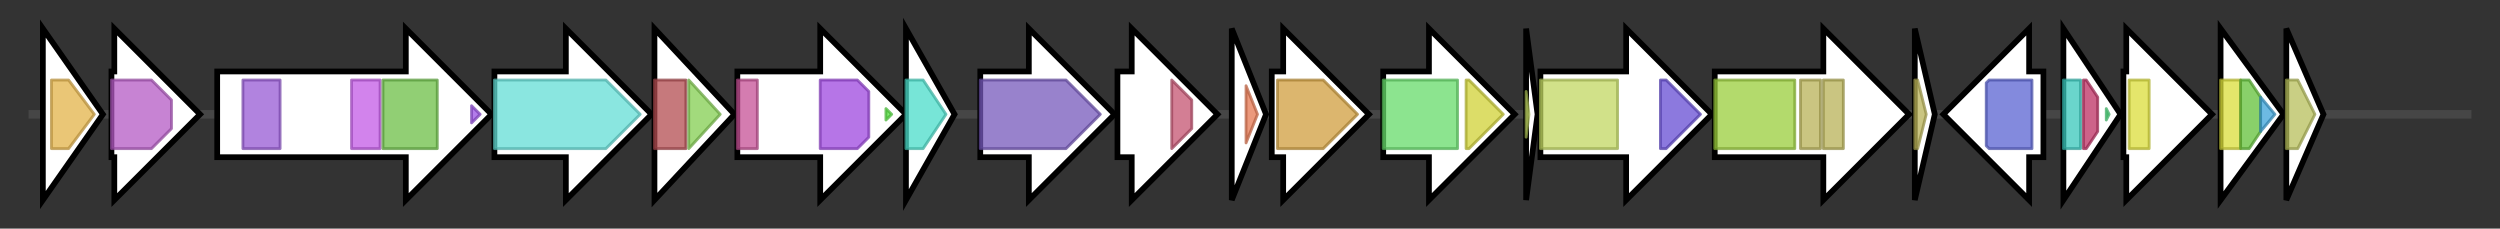 <svg version="1.1" baseProfile="full" xmlns="http://www.w3.org/2000/svg" width="874.767" height="80">
	<rect width="100%" height="100%" fill="#333333" stroke="none"/>
	<g>
		<line x1="10" y1="40.0" x2="864.767" y2="40.0" style="stroke:rgb(70,70,70); stroke-width:3 "/>
		<g>
			<title> (ctg1_2408)</title>
			<polygon class=" (ctg1_2408)" points="15,10 36,40 15,70" fill="rgb(255,255,255)" fill-opacity="1.0" stroke="rgb(0,0,0)" stroke-width="2"  />
			<g>
				<title>CLP_protease (PF00574)
"Clp protease"</title>
				<polygon class="PF00574" points="18,28 24,28 33,40 24,52 18,52" stroke-linejoin="round" width="16" height="24" fill="rgb(227,178,73)" stroke="rgb(181,142,58)" stroke-width="1" opacity="0.75" />
			</g>
		</g>
		<g>
			<title> (ctg1_2409)</title>
			<polygon class=" (ctg1_2409)" points="39,25 40,25 40,10 70,40 40,70 40,55 39,55" fill="rgb(255,255,255)" fill-opacity="1.0" stroke="rgb(0,0,0)" stroke-width="2"  />
			<g>
				<title>BacA (PF02673)
"Bacitracin resistance protein BacA"</title>
				<polygon class="PF02673" points="39,28 53,28 60,35 60,45 53,52 39,52" stroke-linejoin="round" width="21" height="24" fill="rgb(180,90,196)" stroke="rgb(144,72,156)" stroke-width="1" opacity="0.75" />
			</g>
		</g>
		<g>
			<title> (ctg1_2410)</title>
			<polygon class=" (ctg1_2410)" points="76,25 142,25 142,10 172,40 142,70 142,55 76,55" fill="rgb(255,255,255)" fill-opacity="1.0" stroke="rgb(0,0,0)" stroke-width="2"  />
			<g>
				<title>FtsK_4TM (PF13491)
"4TM region of DNA translocase FtsK/SpoIIIE"</title>
				<rect class="PF13491" x="85" y="28" stroke-linejoin="round" width="13" height="24" fill="rgb(151,89,212)" stroke="rgb(120,71,169)" stroke-width="1" opacity="0.75" />
			</g>
			<g>
				<title>FtsK_alpha (PF17854)
"FtsK alpha domain"</title>
				<rect class="PF17854" x="123" y="28" stroke-linejoin="round" width="10" height="24" fill="rgb(195,90,229)" stroke="rgb(155,71,183)" stroke-width="1" opacity="0.75" />
			</g>
			<g>
				<title>FtsK_SpoIIIE (PF01580)
"FtsK/SpoIIIE family"</title>
				<rect class="PF01580" x="134" y="28" stroke-linejoin="round" width="19" height="24" fill="rgb(108,191,70)" stroke="rgb(86,152,56)" stroke-width="1" opacity="0.75" />
			</g>
			<g>
				<title>FtsK_gamma (PF09397)
"Ftsk gamma domain"</title>
				<polygon class="PF09397" points="165,37 168,40 165,43" stroke-linejoin="round" width="6" height="24" fill="rgb(153,81,226)" stroke="rgb(122,64,180)" stroke-width="1" opacity="0.75" />
			</g>
		</g>
		<g>
			<title> (ctg1_2411)</title>
			<polygon class=" (ctg1_2411)" points="173,25 198,25 198,10 228,40 198,70 198,55 173,55" fill="rgb(255,255,255)" fill-opacity="1.0" stroke="rgb(0,0,0)" stroke-width="2"  />
			<g>
				<title>FTHFS (PF01268)
"Formate--tetrahydrofolate ligase"</title>
				<polygon class="PF01268" points="173,28 212,28 224,40 212,52 173,52" stroke-linejoin="round" width="55" height="24" fill="rgb(99,221,213)" stroke="rgb(79,176,170)" stroke-width="1" opacity="0.75" />
			</g>
		</g>
		<g>
			<title> (ctg1_2412)</title>
			<polygon class=" (ctg1_2412)" points="229,10 257,40 229,70" fill="rgb(255,255,255)" fill-opacity="1.0" stroke="rgb(0,0,0)" stroke-width="2"  />
			<g>
				<title>THF_DHG_CYH (PF00763)
"Tetrahydrofolate dehydrogenase/cyclohydrolase, catalytic domain"</title>
				<rect class="PF00763" x="229" y="28" stroke-linejoin="round" width="11" height="24" fill="rgb(178,77,81)" stroke="rgb(142,61,64)" stroke-width="1" opacity="0.75" />
			</g>
			<g>
				<title>THF_DHG_CYH_C (PF02882)
"Tetrahydrofolate dehydrogenase/cyclohydrolase, NAD(P)-binding domain"</title>
				<polygon class="PF02882" points="241,28 241,28 252,40 241,52 241,52" stroke-linejoin="round" width="15" height="24" fill="rgb(131,205,81)" stroke="rgb(104,164,64)" stroke-width="1" opacity="0.75" />
			</g>
		</g>
		<g>
			<title> (ctg1_2413)</title>
			<polygon class=" (ctg1_2413)" points="258,25 287,25 287,10 317,40 287,70 287,55 258,55" fill="rgb(255,255,255)" fill-opacity="1.0" stroke="rgb(0,0,0)" stroke-width="2"  />
			<g>
				<title>UPF0004 (PF00919)
"Uncharacterized protein family UPF0004"</title>
				<rect class="PF00919" x="258" y="28" stroke-linejoin="round" width="7" height="24" fill="rgb(197,81,149)" stroke="rgb(157,64,119)" stroke-width="1" opacity="0.75" />
			</g>
			<g>
				<title>Radical_SAM (PF04055)
"Radical SAM superfamily"</title>
				<polygon class="PF04055" points="287,28 300,28 304,32 304,48 300,52 287,52" stroke-linejoin="round" width="17" height="24" fill="rgb(158,71,222)" stroke="rgb(126,56,177)" stroke-width="1" opacity="0.75" />
			</g>
			<g>
				<title>TRAM_2 (PF18693)
"TRAM domain"</title>
				<polygon class="PF18693" points="310,38 312,40 310,42" stroke-linejoin="round" width="6" height="24" fill="rgb(86,226,65)" stroke="rgb(68,180,52)" stroke-width="1" opacity="0.75" />
			</g>
		</g>
		<g>
			<title> (ctg1_2414)</title>
			<polygon class=" (ctg1_2414)" points="317,10 334,40 317,70" fill="rgb(255,255,255)" fill-opacity="1.0" stroke="rgb(0,0,0)" stroke-width="2"  />
			<g>
				<title>CDP-OH_P_transf (PF01066)
"CDP-alcohol phosphatidyltransferase"</title>
				<polygon class="PF01066" points="317,28 323,28 331,40 323,52 317,52" stroke-linejoin="round" width="15" height="24" fill="rgb(74,220,201)" stroke="rgb(59,176,160)" stroke-width="1" opacity="0.75" />
			</g>
		</g>
		<g>
			<title> (ctg1_2415)</title>
			<polygon class=" (ctg1_2415)" points="343,25 360,25 360,10 390,40 360,70 360,55 343,55" fill="rgb(255,255,255)" fill-opacity="1.0" stroke="rgb(0,0,0)" stroke-width="2"  />
			<g>
				<title>Carboxyl_trans (PF01039)
"Carboxyl transferase domain"</title>
				<polygon class="PF01039" points="343,28 373,28 385,40 373,52 343,52" stroke-linejoin="round" width="46" height="24" fill="rgb(118,88,187)" stroke="rgb(94,70,149)" stroke-width="1" opacity="0.75" />
			</g>
		</g>
		<g>
			<title> (ctg1_2416)</title>
			<polygon class=" (ctg1_2416)" points="391,25 396,25 396,10 426,40 396,70 396,55 391,55" fill="rgb(255,255,255)" fill-opacity="1.0" stroke="rgb(0,0,0)" stroke-width="2"  />
			<g>
				<title>OAD_gamma (PF04277)
"Oxaloacetate decarboxylase, gamma chain"</title>
				<polygon class="PF04277" points="410,28 410,28 417,35 417,45 410,52 410,52" stroke-linejoin="round" width="7" height="24" fill="rgb(196,83,112)" stroke="rgb(156,66,89)" stroke-width="1" opacity="0.75" />
			</g>
		</g>
		<g>
			<title> (ctg1_2417)</title>
			<polygon class=" (ctg1_2417)" points="431,10 443,40 431,70" fill="rgb(255,255,255)" fill-opacity="1.0" stroke="rgb(0,0,0)" stroke-width="2"  />
			<g>
				<title>Biotin_lipoyl (PF00364)
"Biotin-requiring enzyme"</title>
				<polygon class="PF00364" points="436,30 440,40 436,50" stroke-linejoin="round" width="6" height="24" fill="rgb(228,119,81)" stroke="rgb(182,95,64)" stroke-width="1" opacity="0.75" />
			</g>
		</g>
		<g>
			<title> (ctg1_2418)</title>
			<polygon class=" (ctg1_2418)" points="445,25 449,25 449,10 479,40 449,70 449,55 445,55" fill="rgb(255,255,255)" fill-opacity="1.0" stroke="rgb(0,0,0)" stroke-width="2"  />
			<g>
				<title>OAD_beta (PF03977)
"Na+-transporting oxaloacetate decarboxylase beta subunit"</title>
				<polygon class="PF03977" points="447,28 463,28 475,40 463,52 447,52" stroke-linejoin="round" width="32" height="24" fill="rgb(208,158,62)" stroke="rgb(166,126,49)" stroke-width="1" opacity="0.75" />
			</g>
		</g>
		<g>
			<title> (ctg1_2419)</title>
			<polygon class=" (ctg1_2419)" points="484,25 500,25 500,10 530,40 500,70 500,55 484,55" fill="rgb(255,255,255)" fill-opacity="1.0" stroke="rgb(0,0,0)" stroke-width="2"  />
			<g>
				<title>HMGL-like (PF00682)
"HMGL-like"</title>
				<rect class="PF00682" x="484" y="28" stroke-linejoin="round" width="26" height="24" fill="rgb(101,219,106)" stroke="rgb(80,175,84)" stroke-width="1" opacity="0.75" />
			</g>
			<g>
				<title>PYC_OADA (PF02436)
"Conserved carboxylase domain"</title>
				<polygon class="PF02436" points="513,28 514,28 526,40 514,52 513,52" stroke-linejoin="round" width="16" height="24" fill="rgb(208,209,54)" stroke="rgb(166,167,43)" stroke-width="1" opacity="0.75" />
			</g>
		</g>
		<g>
			<title> (ctg1_2420)</title>
			<polygon class=" (ctg1_2420)" points="534,10 538,40 534,70" fill="rgb(255,255,255)" fill-opacity="1.0" stroke="rgb(0,0,0)" stroke-width="2"  />
			<g>
				<title>HI0933_like (PF03486)
"HI0933-like protein"</title>
				<polygon class="PF03486" points="534,32 535,40 534,48" stroke-linejoin="round" width="3" height="24" fill="rgb(193,215,98)" stroke="rgb(154,172,78)" stroke-width="1" opacity="0.75" />
			</g>
		</g>
		<g>
			<title> (ctg1_2421)</title>
			<polygon class=" (ctg1_2421)" points="539,25 569,25 569,10 599,40 569,70 569,55 539,55" fill="rgb(255,255,255)" fill-opacity="1.0" stroke="rgb(0,0,0)" stroke-width="2"  />
			<g>
				<title>HI0933_like (PF03486)
"HI0933-like protein"</title>
				<rect class="PF03486" x="539" y="28" stroke-linejoin="round" width="27" height="24" fill="rgb(193,215,98)" stroke="rgb(154,172,78)" stroke-width="1" opacity="0.75" />
			</g>
			<g>
				<title>Cytidylate_kin (PF02224)
"Cytidylate kinase"</title>
				<polygon class="PF02224" points="581,28 583,28 595,40 583,52 581,52" stroke-linejoin="round" width="18" height="24" fill="rgb(101,77,210)" stroke="rgb(80,61,168)" stroke-width="1" opacity="0.75" />
			</g>
		</g>
		<g>
			<title> (ctg1_2422)</title>
			<polygon class=" (ctg1_2422)" points="600,25 638,25 638,10 668,40 638,70 638,55 600,55" fill="rgb(255,255,255)" fill-opacity="1.0" stroke="rgb(0,0,0)" stroke-width="2"  />
			<g>
				<title>LYTB (PF02401)
"LytB protein"</title>
				<rect class="PF02401" x="600" y="28" stroke-linejoin="round" width="28" height="24" fill="rgb(154,205,59)" stroke="rgb(123,164,47)" stroke-width="1" opacity="0.75" />
			</g>
			<g>
				<title>S1 (PF00575)
"S1 RNA binding domain"</title>
				<rect class="PF00575" x="630" y="28" stroke-linejoin="round" width="7" height="24" fill="rgb(184,177,87)" stroke="rgb(147,141,69)" stroke-width="1" opacity="0.75" />
			</g>
			<g>
				<title>S1 (PF00575)
"S1 RNA binding domain"</title>
				<rect class="PF00575" x="638" y="28" stroke-linejoin="round" width="7" height="24" fill="rgb(184,177,87)" stroke="rgb(147,141,69)" stroke-width="1" opacity="0.75" />
			</g>
		</g>
		<g>
			<title> (ctg1_2423)</title>
			<polygon class=" (ctg1_2423)" points="670,10 677,40 670,70" fill="rgb(255,255,255)" fill-opacity="1.0" stroke="rgb(0,0,0)" stroke-width="2"  />
			<g>
				<title>S1 (PF00575)
"S1 RNA binding domain"</title>
				<polygon class="PF00575" points="670,28 671,28 674,40 671,52 670,52" stroke-linejoin="round" width="5" height="24" fill="rgb(184,177,87)" stroke="rgb(147,141,69)" stroke-width="1" opacity="0.75" />
			</g>
		</g>
		<g>
			<title> (ctg1_2424)</title>
			<polygon class=" (ctg1_2424)" points="715,25 710,25 710,10 680,40 710,70 710,55 715,55" fill="rgb(255,255,255)" fill-opacity="1.0" stroke="rgb(0,0,0)" stroke-width="2"  />
			<g>
				<title>RNase_H_2 (PF13482)
"RNase_H superfamily"</title>
				<polygon class="PF13482" points="695,29 696,28 711,28 711,52 696,52 695,51" stroke-linejoin="round" width="16" height="24" fill="rgb(90,99,209)" stroke="rgb(72,79,167)" stroke-width="1" opacity="0.75" />
			</g>
		</g>
		<g>
			<title> (ctg1_2425)</title>
			<polygon class=" (ctg1_2425)" points="722,10 742,40 722,70" fill="rgb(255,255,255)" fill-opacity="1.0" stroke="rgb(0,0,0)" stroke-width="2"  />
			<g>
				<title>RuvA_N (PF01330)
"RuvA N terminal domain"</title>
				<rect class="PF01330" x="722" y="28" stroke-linejoin="round" width="6" height="24" fill="rgb(57,198,187)" stroke="rgb(45,158,149)" stroke-width="1" opacity="0.75" />
			</g>
			<g>
				<title>HHH_5 (PF14520)
"Helix-hairpin-helix domain"</title>
				<polygon class="PF14520" points="729,28 730,28 734,34 734,46 730,52 729,52" stroke-linejoin="round" width="5" height="24" fill="rgb(188,47,98)" stroke="rgb(150,37,78)" stroke-width="1" opacity="0.75" />
			</g>
			<g>
				<title>RuvA_C (PF07499)
"RuvA, C-terminal domain"</title>
				<polygon class="PF07499" points="737,38 738,40 737,42" stroke-linejoin="round" width="4" height="24" fill="rgb(71,212,119)" stroke="rgb(56,169,95)" stroke-width="1" opacity="0.75" />
			</g>
		</g>
		<g>
			<title> (ctg1_2426)</title>
			<polygon class=" (ctg1_2426)" points="743,25 744,25 744,10 774,40 744,70 744,55 743,55" fill="rgb(255,255,255)" fill-opacity="1.0" stroke="rgb(0,0,0)" stroke-width="2"  />
			<g>
				<title>RuvB_N (PF05496)
"Holliday junction DNA helicase RuvB P-loop domain"</title>
				<rect class="PF05496" x="745" y="28" stroke-linejoin="round" width="7" height="24" fill="rgb(219,221,58)" stroke="rgb(175,176,46)" stroke-width="1" opacity="0.75" />
			</g>
		</g>
		<g>
			<title> (ctg1_2427)</title>
			<polygon class=" (ctg1_2427)" points="777,10 799,40 777,70" fill="rgb(255,255,255)" fill-opacity="1.0" stroke="rgb(0,0,0)" stroke-width="2"  />
			<g>
				<title>RuvB_N (PF05496)
"Holliday junction DNA helicase RuvB P-loop domain"</title>
				<rect class="PF05496" x="777" y="28" stroke-linejoin="round" width="7" height="24" fill="rgb(219,221,58)" stroke="rgb(175,176,46)" stroke-width="1" opacity="0.75" />
			</g>
			<g>
				<title>AAA_lid_4 (PF17864)
"RuvB AAA lid domain"</title>
				<polygon class="PF17864" points="784,28 787,28 791,34 791,46 787,52 784,52" stroke-linejoin="round" width="7" height="24" fill="rgb(98,192,57)" stroke="rgb(78,153,45)" stroke-width="1" opacity="0.75" />
			</g>
			<g>
				<title>RuvB_C (PF05491)
"RuvB C-terminal winged helix domain"</title>
				<polygon class="PF05491" points="791,34 796,40 791,46" stroke-linejoin="round" width="7" height="24" fill="rgb(61,163,217)" stroke="rgb(48,130,173)" stroke-width="1" opacity="0.75" />
			</g>
		</g>
		<g>
			<title> (ctg1_2428)</title>
			<polygon class=" (ctg1_2428)" points="800,10 813,40 800,70" fill="rgb(255,255,255)" fill-opacity="1.0" stroke="rgb(0,0,0)" stroke-width="2"  />
			<g>
				<title>ZapA (PF05164)
"Cell division protein ZapA"</title>
				<polygon class="PF05164" points="800,28 804,28 810,40 804,52 800,52" stroke-linejoin="round" width="11" height="24" fill="rgb(183,190,91)" stroke="rgb(146,152,72)" stroke-width="1" opacity="0.75" />
			</g>
		</g>
	</g>
</svg>
